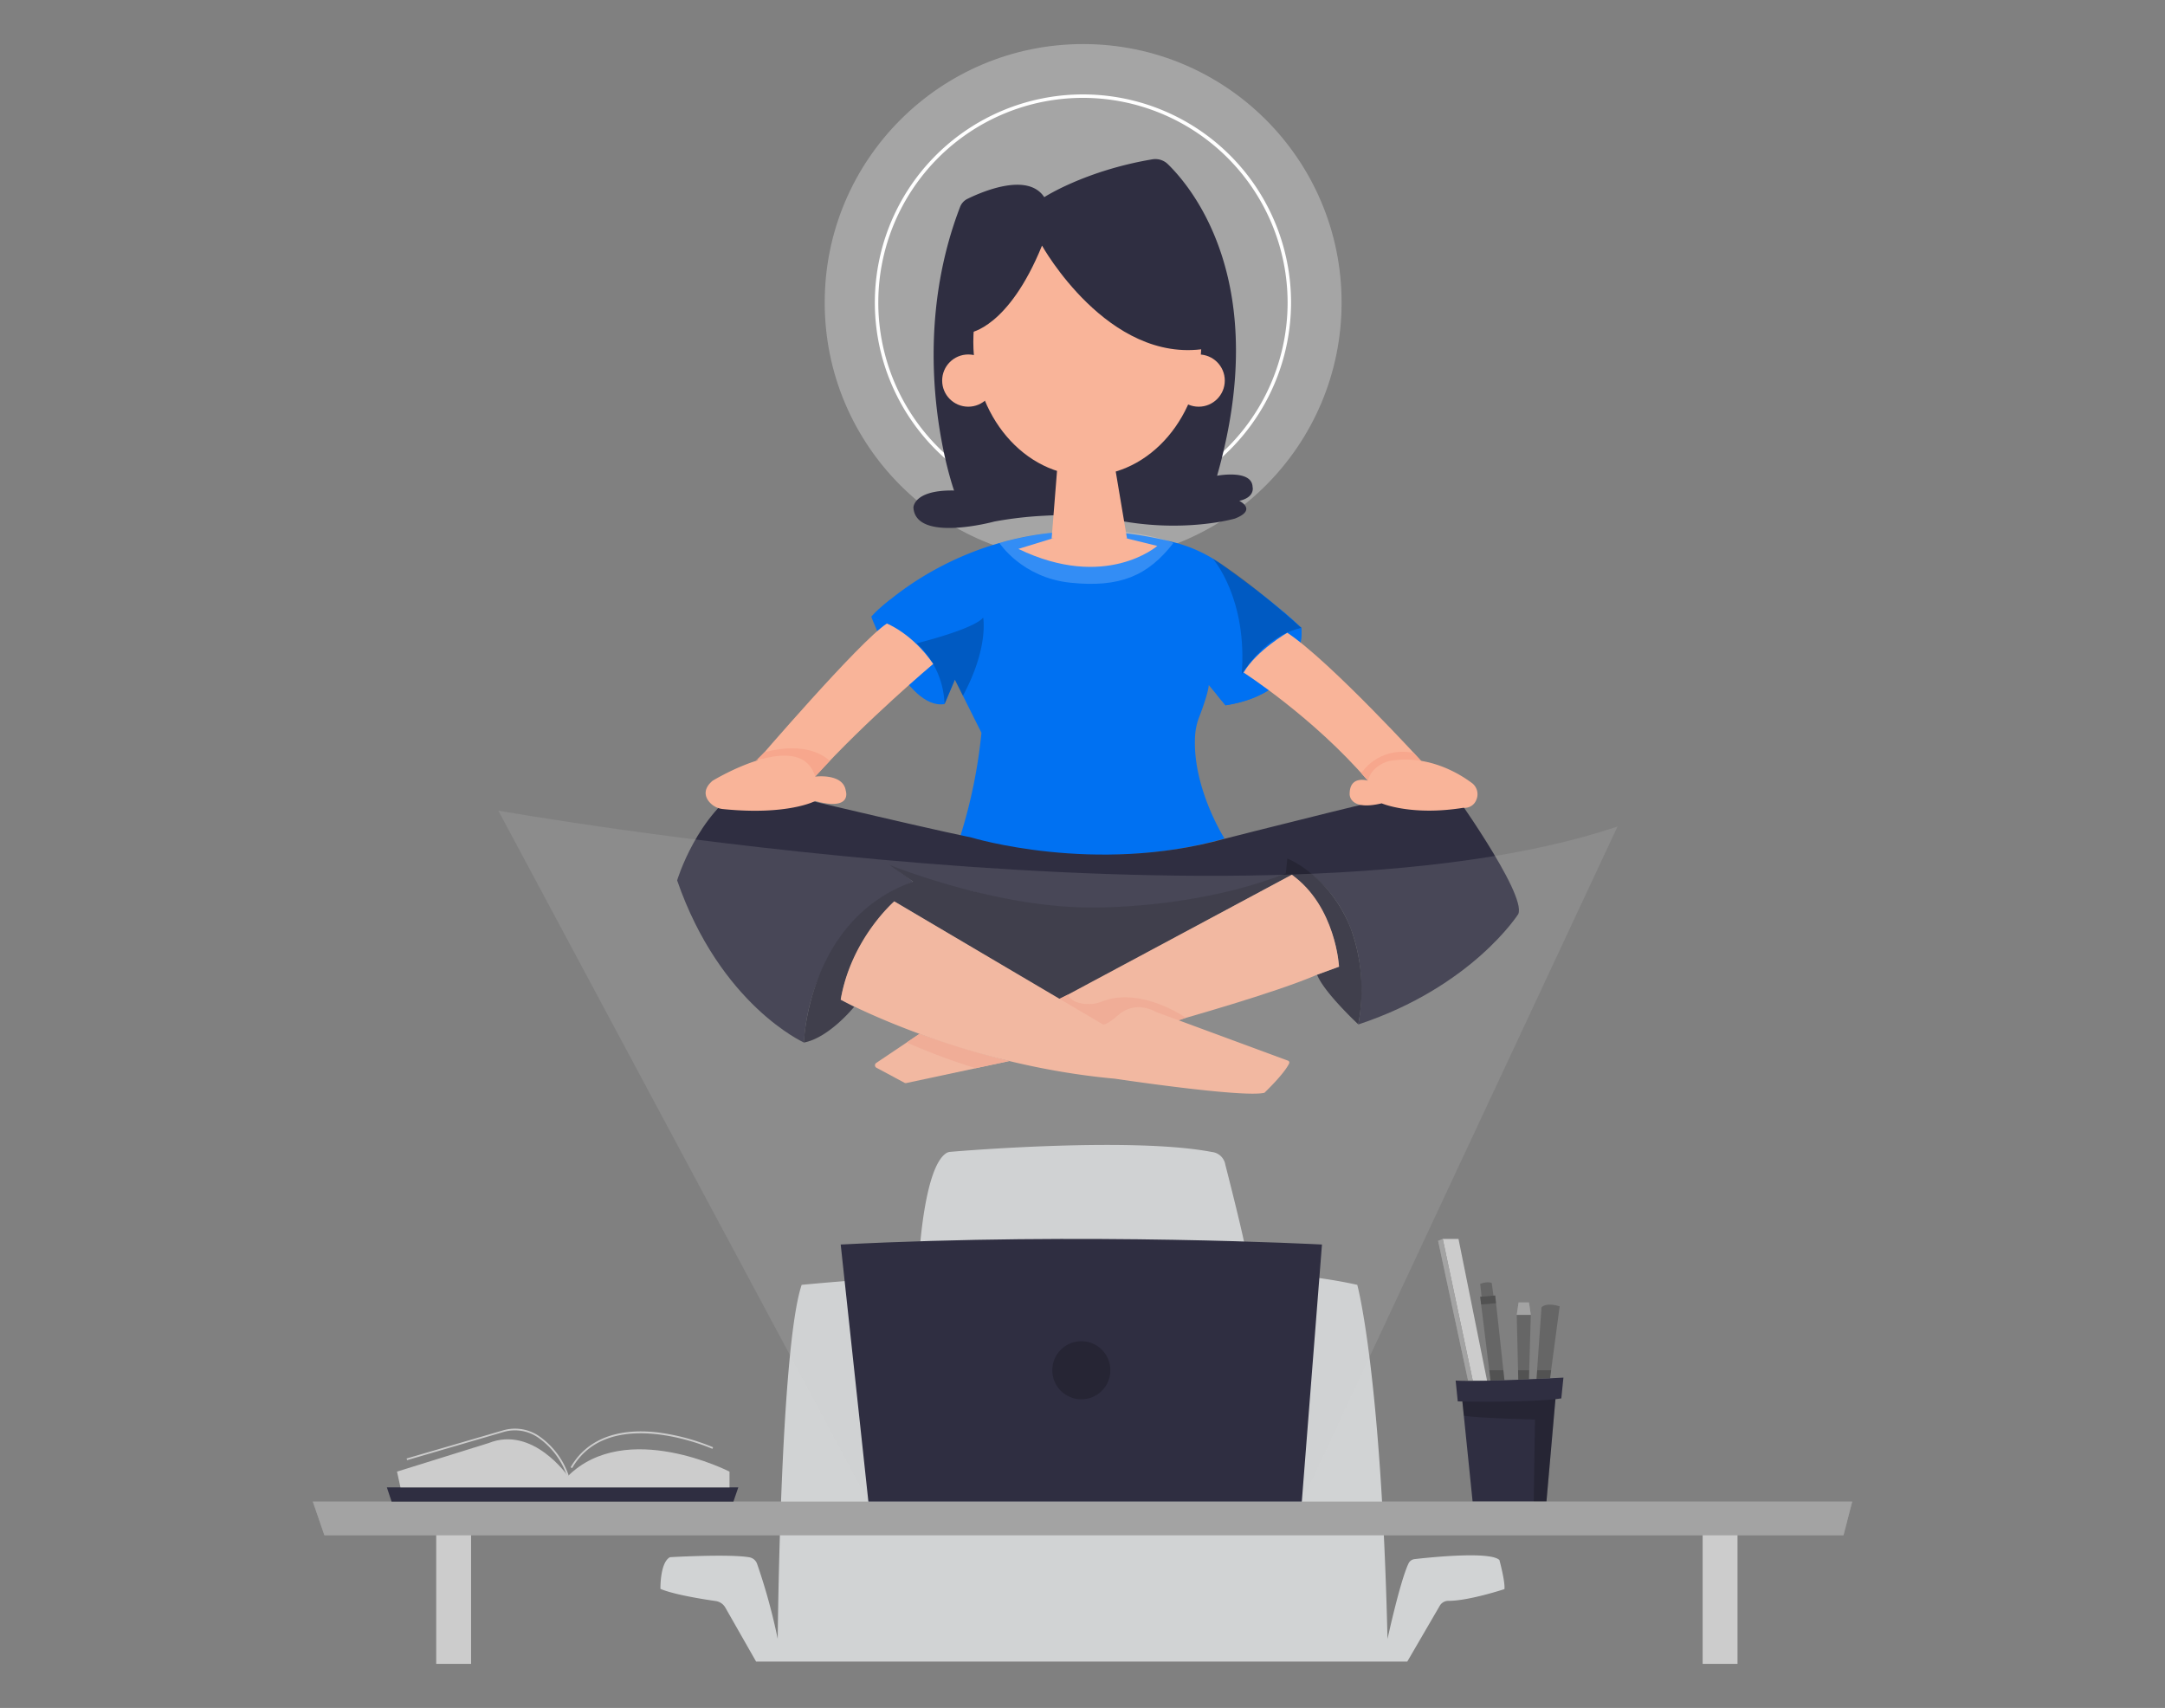 <svg id="a800b39d-f938-45af-8987-a3a3af40e219" data-name="Layer 1" xmlns="http://www.w3.org/2000/svg" width="865.76" height="682.89" viewBox="0 0 865.76 682.89"><rect x="0" y="0" width="865.76" height="682.89" fill="#808080" stroke="none"/><rect x="174.44" y="607.12" width="13.94" height="58.15" fill="#ccc"/><rect x="680.87" y="607.12" width="13.94" height="58.15" fill="#ccc"/><path d="M348.45,246.65S362.24,284,377.7,281.51C377.7,281.51,380,257.78,348.45,246.65Z" fill="#0071f2"/><circle cx="433.14" cy="120.97" r="103.35" fill="#ccc" opacity="0.49"/><path d="M490.07,282l-6.69-8.08c-.27,3.08-2.45,9.16-3.82,12.74a24.78,24.78,0,0,0-1.62,7c-1.5,20.85,11.74,41.63,11.74,41.63-54.07,15.36-105.65-1-105.65-1a204.25,204.25,0,0,0,8.44-41.3l-10.64-21.28-4.13,9.75c-.59-26-29.25-34.86-29.25-34.86s45-49.4,121.42-29.66a56.84,56.84,0,0,1,18.69,8.75c8.71,6.19,22.55,16.42,31.85,25.34C520.41,251.08,523,276.88,490.07,282Z" fill="#0071f2"/><path d="M399.67,217.1S408.61,231,428.16,233s30.8-2.65,41.07-15.9C469.23,217.1,442.4,205.51,399.67,217.1Z" fill="#fff" opacity="0.2"/><path d="M433.06,204.19A83.22,83.22,0,1,1,516.28,121,83.31,83.31,0,0,1,433.06,204.19Zm0-165.06A81.84,81.84,0,1,0,514.9,121,81.93,81.93,0,0,0,433.06,39.13Z" fill="#fff"/><path d="M417.59,78.83s16.33-10.62,43.25-15.13A7.16,7.16,0,0,1,467,65.62c9.84,9.58,41.62,47.75,19.7,124.59,0,0,13.89-2.65,14.19,4.44,0,0,1.18,4.13-5.32,5.61,0,0,7.38,3.55-1.77,7.09,0,0-19.9,5.79-46.39.77a119.67,119.67,0,0,0-29.63-1.92,149.77,149.77,0,0,0-20.16,2.33s-31.47,8.57-32.35-5.61c0,0,0-7.09,16.25-6.8,0,0-19.9-55.38,2.42-113.42a6,6,0,0,1,2.93-3.19C393.05,76.49,411,68.86,417.59,78.83Z" fill="#2f2e41"/><polygon points="423.2 181.94 420.54 215.33 450.68 215.33 445.06 181.94 423.2 181.94" fill="#f9b499"/><path d="M407.24,219.47l19.21-5.91h17.14l19.2,4.72S442.11,236.31,407.24,219.47Z" fill="#f9b499"/><path d="M490.07,282c12.61-28.57,30.34-30.93,30.34-30.93l-7.2-6.45c-22.15,6.45-26.5,33.32-26.5,33.32Z" fill="#0071f2"/><path d="M356,239.77s25.64,11.27,25.81,32l-4.13,9.75s1.17-23.47-29.25-34.86C348.45,246.65,350.18,244.2,356,239.77Z" fill="#0071f2"/><path d="M366.56,257.21s22.66-5.54,26.6-10.27c0,0,2.29,12.06-8.11,31.25l-3.22-6.43-4.13,9.75A34.49,34.49,0,0,0,366.56,257.21Z" opacity="0.2"/><path d="M485,223.39s14.07,15.86,11.51,46.73c0,0,8.95-15.09,23.93-19C520.41,251.08,499,231.65,485,223.39Z" opacity="0.2"/><path d="M302.14,304.88s41.58-48.48,52.51-55.57c0,0,10.18,3.94,18.53,16.15,0,0-26.8,22.55-47.19,45Z" fill="#f9b499"/><path d="M321.47,416.83S288,401.79,270.78,352c0,0,8-26.66,27.49-38,0,0,67.5,16.21,90.22,20.87,0,0,49.3,15,101.19.51,0,0,80.25-20.48,89.55-21.38,0,0,31.36,43.39,27.92,51.46,0,0-18.47,29.12-64,44.16,0,0,10.36-46.47-28.35-66.26,0,0,30.73-9.46,44.32-15.37,0,0-79.94,54.66-170.48,28.37,0,0-40.18-6.52-72.09-30.14,0,0,35.35,15,48.6,26.39C365.14,352.52,324.68,367.68,321.47,416.83Z" fill="#2f2e41"/><path d="M341.55,402.56s-10,12.39-20.08,14.27c0,0,1.47-49.34,43.67-64.31l-9.51-6.74s42.16,17.17,80.86,17.08c0,0,41.34.76,77.7-13.65l.6-5.94s16.6,6.36,25.24,27.64a71.49,71.49,0,0,1,3.11,38.62s-13.72-12.77-16.44-19.81l8.76-3.2s-.86-22.46-18.87-36.77l-92.8,49.95-66.18-39.3s-17.29,15.81-21.42,39.3Z" fill="#2f2e41"/><path d="M341.55,402.56s-10,12.39-20.08,14.27c0,0,1.47-49.34,43.67-64.31l-9.51-6.74s42.16,17.17,80.86,17.08c0,0,41.34.76,77.7-13.65l.6-5.94s16.6,6.36,25.24,27.64a71.49,71.49,0,0,1,3.11,38.62s-13.72-12.77-16.44-19.81l8.76-3.2s-.86-22.46-18.87-36.77l-92.8,49.95-66.18-39.3s-17.29,15.81-21.42,39.3Z" opacity="0.2"/><path d="M471.1,407.86s39.06-10.93,55.6-18.14l8.76-3.2s-1.22-24.17-18.87-36.77l-93.72,50.17,16.22,9.83s1.84.39,8.19-4c0,0,5.88-6.62,15.77-.87Z" fill="#f9b499"/><path d="M435.92,401.47c-2.95.06-7.14-.49-8.93-3.75l-4.54,2.19,16.64,11.31s2.63,0,8.19-4.48c0,0,5.78-7.31,15.77-1l6.81,2.82,4.36-1.62s-18.06-12.66-33.62-6.48A13.33,13.33,0,0,1,435.92,401.47Z" fill="#f7a78d"/><path d="M367.71,413.37,350.39,425a1.12,1.12,0,0,0,.1,1.92l11.19,6a1.06,1.06,0,0,0,.76.11l41.1-8.77S380.38,418.31,367.71,413.37Z" fill="#f9b499"/><path d="M390.11,427.1c-5.36-1.67-11-3.6-16.75-5.83-3.76-1.45-7.37-2.94-10.82-4.44l5.17-3.46s24.79,8.4,35.83,10.86Z" fill="#f7a78d"/><path d="M311,655.3s1-115.88,9.57-141.58c0,0,154.68-15.11,222.19,0,0,0,9.57,34.77,12.09,141.58,0,0,5-23,8.4-30.18a3.07,3.07,0,0,1,2.44-1.74c6.36-.73,30.33-3.2,33.91.38,0,0,2.37,8.67,2,11.62,0,0-14.36,4.74-22.44,4.69a3.92,3.92,0,0,0-3.4,1.94l-13,22.33H302.35l-12.3-21.58a5.3,5.3,0,0,0-3.82-2.61c-5.18-.74-16.92-2.61-22.13-4.87,0,0-.22-10.63,3.85-12.67,0,0,23.8-1.37,31.78.06a4,4,0,0,1,3,2.54A236.67,236.67,0,0,1,311,655.3Z" fill="#d1d3d4"/><path d="M367.59,502.35s1.91-35.59,10.82-41.29a3.64,3.64,0,0,1,1.67-.52c7.75-.67,73.56-5.9,104.6.07A6.09,6.09,0,0,1,490,465.7s6.58,25.56,8.15,34.11Z" fill="#d1d3d4"/><polygon points="588.88 600.38 584.64 558.91 622.14 557.89 618.41 600.38 588.88 600.38" fill="#2f2e41"/><path d="M613.83,567.56s-23-.52-28.46-1.53l-.73-7.12,37.5-1-3.73,42.49h-5.09Z" opacity="0.2"/><polygon points="576.94 495.36 588.96 552.1 594.67 552.1 583.24 495.36 576.94 495.36" fill="#ccc"/><polygon points="575.07 496.12 576.94 495.36 588.96 552.1 587.08 552.1 575.07 496.12" fill="#ccc"/><polygon points="575.07 496.12 576.94 495.36 588.96 552.1 587.08 552.1 575.07 496.12" opacity="0.2"/><polygon points="596.05 551.99 591.91 518.48 597.92 517.98 601.61 551.83 596.05 551.99" opacity="0.2"/><polygon points="596.34 547.87 601.17 547.87 601.61 551.83 596.05 551.99 595.54 547.87 596.34 547.87" opacity="0.2"/><polygon points="592.29 521.57 598.25 521.07 597.92 517.98 591.91 518.48 592.29 521.57" opacity="0.2"/><path d="M591.91,513.35l.57,5.08,4.74-.39-.69-5.08a5,5,0,0,0-2.36-.2A8.62,8.62,0,0,0,591.91,513.35Z" opacity="0.2"/><polygon points="606.53 525.72 607.13 551.63 611.41 551.45 612.15 525.72 606.53 525.72" opacity="0.2"/><polygon points="607.27 520.74 606.53 525.72 612.15 525.72 611.41 520.74 607.27 520.74" fill="#ccc"/><polygon points="607.27 520.74 606.53 525.72 612.15 525.72 611.41 520.74 607.27 520.74" opacity="0.2"/><polygon points="607.05 547.87 611.51 547.87 611.41 551.45 607.13 551.63 607.05 547.87" opacity="0.2"/><path d="M616.43,522.71l-2,28.6,5.42-.26,3.84-28.73S618.6,520.54,616.43,522.71Z" opacity="0.2"/><polygon points="614.7 547.87 620.3 547.87 619.88 551.05 614.46 551.31 614.7 547.87" opacity="0.2"/><polygon points="125.08 600.38 129.72 613.86 737.2 613.86 740.69 600.38 125.08 600.38" fill="#ccc"/><polygon points="125.08 600.38 129.72 613.86 737.2 613.86 740.69 600.38 125.08 600.38" opacity="0.2"/><polygon points="293.29 600.38 156.59 600.38 154.7 594.7 295.24 594.7 293.29 600.38" fill="#2f2e41"/><path d="M158.76,588.4l1.38,6.3H291.72v-6.3s-41.37-21.22-64.61,1.78c0,0-14-20.29-31.71-13.2Z" fill="#ccc"/><path d="M226.79,590.29a30.9,30.9,0,0,0-11.9-15.71,16.39,16.39,0,0,0-13.64-2L162.8,583.81l-.2-.66,38.46-11.21A17,17,0,0,1,215.27,574a31.44,31.44,0,0,1,12.16,16Z" fill="#ccc"/><path d="M228.79,587l-.6-.34c6.27-10.9,18.13-15.74,34.29-14a85.73,85.73,0,0,1,22.68,6l-.28.63C284.47,579.08,243.63,561.23,228.79,587Z" fill="#ccc"/><ellipse cx="434.82" cy="136.69" rx="45.6" ry="53.52" fill="#f9b499"/><circle cx="479.34" cy="152.17" r="10.44" fill="#f9b499"/><circle cx="387.2" cy="152.17" r="10.44" fill="#f9b499"/><path d="M416.69,98.2s26.37,47.35,65.28,41.24c0,0,2.45-43.3-37.37-56,0,0-35.41-10.14-52.55,30.83,0,0-4.12,11.41-4.22,18.76C387.83,133,403.25,131.19,416.69,98.2Z" fill="#2f2e41"/><path d="M490.07,282s9.57-26.51,30.34-30.93C520.41,251.08,523.36,276.66,490.07,282Z" fill="#0071f2"/><path d="M497.3,268.91s27.83,17.82,49.7,43.23l22.26-6.89S532,264.41,514.78,253C514.78,253,502.54,260,497.3,268.91Z" fill="#f9b499"/><path d="M305.62,300.85s16.41-5.42,26.2,3.37L326,310.47s-17.92-10.14-23.85-6.24Z" fill="#f7a78d"/><path d="M283.15,320c-1.33-2-1.77-4.75,1.77-7.81,0,0,35.16-21.47,41.07-1.67,0,0,11.15-1.48,12.22,5.61,0,0,2.85,8.28-12.22,4.14,0,0-10.83,5.83-36.8,3.23A8.24,8.24,0,0,1,283.15,320Z" fill="#f9b499"/><path d="M544.36,309.14S551,298.36,565.28,301l3,3.28L547,312.14Z" fill="#f7a78d"/><path d="M552.51,321.2s11.82,5.13,32.7,1.78a5,5,0,0,0,5.18-3.23,5.6,5.6,0,0,0-1.87-6.74c-5.31-3.94-17.71-11.39-32.85-8.75,0,0-6.9,1.38-8.67,7.88,0,0-7.29-2.36-7.29,5.32C539.71,317.46,539.32,324.36,552.51,321.2Z" fill="#f9b499"/><path d="M440.89,409.49,357.61,360.4s-17.27,14.84-21.42,39.3c0,0,47.71,26,109.76,31.61,0,0,51.12,7.69,59.68,5.62,0,0,7.92-7.53,9.89-11.76a.82.82,0,0,0-.47-1.09L462.2,404.57s-7.83-4.87-14.92,1.19C447.28,405.76,442.25,410.32,440.89,409.49Z" fill="#f9b499"/><path d="M582.1,552l.84,8.32s28.85.67,41.41-1.19l.85-8.32S592.45,552.63,582.1,552Z" fill="#2f2e41"/><path d="M347.26,600.38l-148-276.27s306.16,54.18,447.59,6.32l-126.25,270Z" fill="#ccc" opacity="0.16"/><path d="M336.19,497.6l11.07,102.78H520.58l8.06-102.78S433.93,492.56,336.19,497.6Z" fill="#2f2e41"/><circle cx="432.41" cy="547.87" r="11.61" opacity="0.2"/></svg>